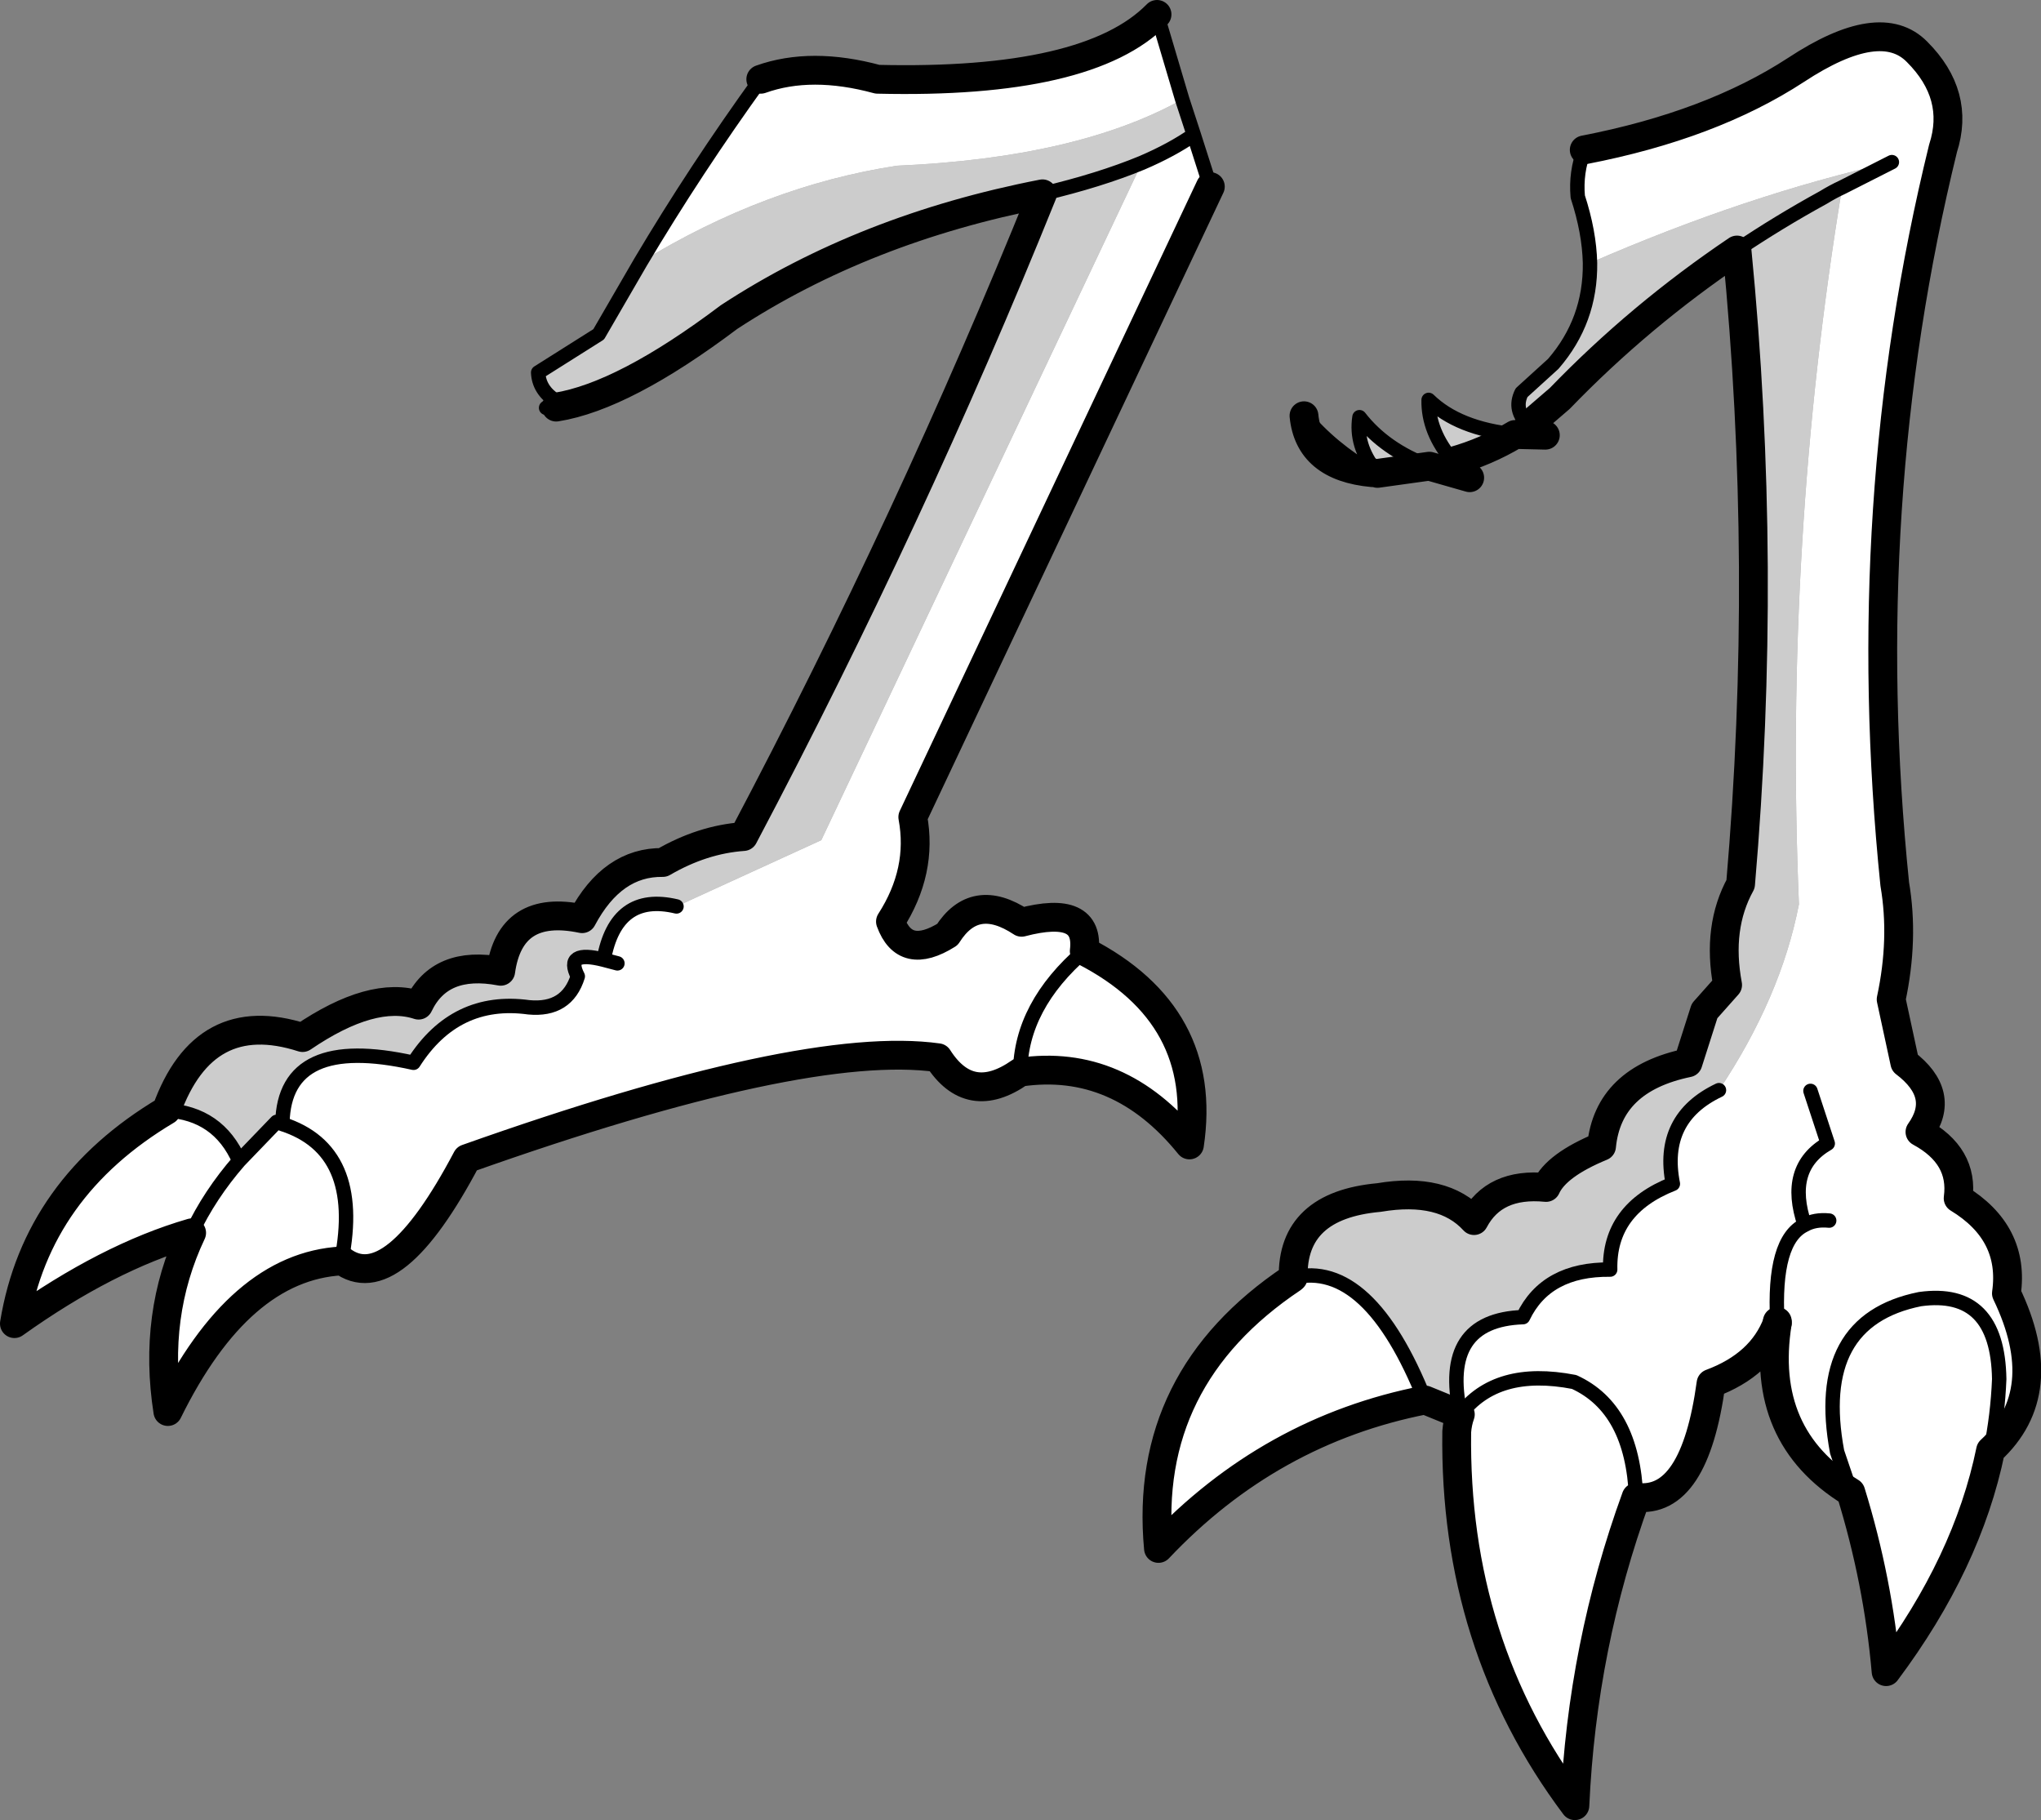 <?xml version="1.0" encoding="UTF-8" standalone="no"?>
<svg xmlns:xlink="http://www.w3.org/1999/xlink" height="126.3px" width="141.65px" xmlns="http://www.w3.org/2000/svg">
  <rect width="100%" height="100%" fill="#808080" stroke="none"/>
  <g transform="matrix(1.0, 0.0, 0.0, 1.0, 88.05, -40.4)">
    <path d="M39.8 53.4 Q39.15 53.7 38.5 54.1 35.4 55.8 32.5 57.75 35.4 55.8 38.5 54.1 39.15 53.7 39.8 53.4 35.75 77.9 36.8 103.15 35.55 109.6 31.25 116.05 27.15 118.0 28.05 122.55 23.6 124.3 23.7 128.5 19.25 128.45 17.65 131.8 11.9 132.0 13.3 138.5 L13.3 138.55 10.85 137.55 Q6.95 127.8 1.7 129.05 1.6 124.05 7.65 123.5 12.1 122.75 14.25 125.1 15.65 122.45 19.25 122.8 19.95 121.25 23.1 119.95 23.55 115.3 29.1 114.15 L30.25 110.55 31.85 108.75 Q31.1 104.75 32.75 101.75 34.65 79.7 32.5 57.75 25.75 62.3 20.2 68.05 L18.05 69.9 Q16.95 68.85 17.55 67.65 L19.75 65.65 Q22.35 62.65 22.3 58.65 33.2 53.9 43.25 51.65 L39.8 53.4 M7.55 73.25 L7.55 73.2 7.4 73.05 Q6.0 71.3 6.3 69.35 8.05 71.6 11.15 72.75 L7.55 73.25 M12.8 72.4 Q11.05 70.35 11.1 68.15 13.15 70.15 17.1 70.55 15.1 71.75 12.8 72.4 M-6.0 47.3 L-5.2 49.75 Q-6.7 50.8 -8.8 51.7 -11.7 52.9 -15.7 53.85 -28.05 56.25 -37.45 62.4 -44.75 67.9 -49.45 68.65 L-49.5 68.2 Q-50.65 67.45 -50.7 66.25 L-46.5 63.6 -43.6 58.6 Q-34.95 53.3 -25.8 51.9 -13.25 51.35 -6.0 47.3 M-76.5 117.45 Q-73.9 110.2 -67.05 112.4 -62.2 109.1 -59.0 110.15 -57.5 107.0 -53.3 107.8 -52.65 103.1 -47.65 104.15 -45.55 100.2 -42.05 100.25 -39.3 98.65 -36.45 98.45 -24.8 76.4 -15.7 53.85 -11.7 52.9 -8.8 51.7 L-31.05 98.7 -41.1 103.3 Q-45.3 102.3 -46.15 107.0 -48.9 106.3 -47.95 108.15 -48.7 110.55 -51.35 110.3 -56.45 109.6 -59.35 114.15 -68.3 112.15 -68.45 118.3 L-68.85 118.25 -71.45 120.95 Q-72.9 117.65 -76.5 117.45" fill="#cccccc" fill-rule="evenodd" stroke="none"/>
    <path d="M39.8 53.4 L43.25 51.65 Q33.2 53.9 22.3 58.65 22.25 56.5 21.45 54.05 21.3 52.35 21.9 50.8 30.7 49.1 36.6 45.25 42.45 41.4 45.0 44.0 48.0 47.0 46.8 50.7 40.75 75.35 43.45 101.75 44.1 105.55 43.2 109.75 L44.15 114.15 Q47.05 116.35 45.2 118.95 48.25 120.6 47.85 123.55 51.8 125.95 51.2 130.15 54.5 137.0 50.1 141.05 48.5 148.85 42.85 156.4 42.3 150.1 40.4 143.95 34.05 140.05 35.3 132.2 34.2 135.1 30.7 136.4 29.55 144.8 25.5 144.3 21.75 154.6 21.25 165.7 12.85 154.5 13.05 139.75 13.1 139.1 13.3 138.55 L13.45 138.15 13.3 138.5 Q11.9 132.0 17.65 131.8 19.25 128.45 23.7 128.5 23.6 124.3 28.05 122.55 27.15 118.0 31.25 116.05 35.55 109.6 36.8 103.15 35.75 77.9 39.8 53.4 M1.7 129.05 Q6.95 127.8 10.85 137.55 0.1 139.65 -7.65 147.85 -8.75 136.05 1.65 129.1 L1.7 129.05 M37.6 116.1 L38.8 119.75 Q35.85 121.45 37.2 125.4 35.0 126.45 35.3 132.1 35.0 126.45 37.2 125.4 35.85 121.45 38.8 119.75 L37.6 116.1 M50.1 141.05 Q50.6 138.6 50.7 136.1 50.6 129.8 45.2 130.55 37.75 132.05 39.45 141.15 L40.4 143.95 39.45 141.15 Q37.75 132.05 45.2 130.55 50.6 129.8 50.7 136.1 50.6 138.6 50.1 141.05 M35.3 132.1 L35.3 132.2 35.3 132.1 M25.5 144.3 Q25.25 138.15 21.2 136.3 15.8 135.25 13.3 138.55 15.8 135.25 21.2 136.3 25.25 138.15 25.5 144.3 M37.2 125.4 Q37.9 125.0 38.9 125.1 37.9 125.0 37.2 125.4 M-7.75 41.4 L-6.0 47.3 Q-13.25 51.35 -25.8 51.9 -34.95 53.3 -43.6 58.6 -39.8 52.2 -35.25 45.9 -31.75 44.65 -27.15 45.9 -12.5 46.25 -7.75 41.4 M-5.2 49.75 L-4.05 53.35 -24.7 97.1 Q-24.0 100.85 -26.25 104.35 -25.25 107.1 -22.3 105.25 -20.4 102.25 -17.15 104.4 -12.4 103.15 -12.8 106.4 -4.15 110.85 -5.5 119.85 -10.4 113.8 -17.25 114.8 -20.75 117.25 -22.95 113.8 -32.25 112.5 -55.65 120.8 -60.8 130.55 -64.35 127.85 L-64.35 127.9 Q-71.45 128.3 -76.4 138.35 -77.45 131.65 -74.75 125.95 -80.6 127.65 -87.05 132.25 -85.5 122.8 -76.5 117.45 -72.9 117.65 -71.45 120.95 L-68.85 118.25 -68.45 118.4 -68.45 118.3 Q-68.3 112.15 -59.35 114.15 -56.45 109.6 -51.35 110.3 -48.7 110.55 -47.95 108.15 -48.9 106.3 -46.15 107.0 -45.3 102.3 -41.1 103.3 L-31.05 98.7 -8.8 51.7 Q-6.7 50.8 -5.2 49.75 M-17.25 114.8 Q-17.2 110.2 -12.8 106.4 -17.2 110.2 -17.25 114.8 M-45.2 107.25 L-46.15 107.0 -45.2 107.25 M-64.35 127.85 Q-62.85 120.2 -68.45 118.4 -62.85 120.2 -64.35 127.85 M-74.75 125.95 Q-73.5 123.3 -71.45 120.95 -73.5 123.3 -74.75 125.95" fill="#ffffff" fill-rule="evenodd" stroke="none"/>
    <path d="M32.5 57.75 Q35.4 55.8 38.5 54.1 39.15 53.7 39.8 53.4 L43.25 51.65 M22.3 58.65 Q22.35 62.65 19.75 65.65 L17.55 67.65 Q16.95 68.85 18.05 69.9 M1.7 129.05 Q6.95 127.8 10.85 137.55 M22.3 58.65 Q22.25 56.5 21.45 54.05 21.3 52.35 21.9 50.8 M13.3 138.55 L13.45 138.15 13.3 138.5 M2.45 69.25 Q4.3 71.5 7.2 73.2 L7.85 73.55 7.55 73.25 7.55 73.2 7.4 73.05 Q6.0 71.3 6.3 69.35 8.05 71.6 11.15 72.75 M12.8 72.4 Q11.05 70.35 11.1 68.15 13.15 70.15 17.1 70.55 M40.4 143.95 L39.45 141.15 Q37.75 132.05 45.2 130.55 50.6 129.8 50.7 136.1 50.6 138.6 50.1 141.05 M35.3 132.1 Q35.0 126.45 37.2 125.4 35.85 121.45 38.8 119.75 L37.6 116.1 M38.9 125.1 Q37.9 125.0 37.2 125.4 M13.3 138.55 Q15.8 135.25 21.2 136.3 25.25 138.15 25.5 144.3 M-7.75 41.4 L-6.0 47.3 -5.2 49.75 -4.05 53.35 M-49.5 68.2 L-50.15 68.7 M-49.5 68.2 Q-50.65 67.45 -50.7 66.25 L-46.5 63.6 -43.6 58.6 Q-39.8 52.2 -35.25 45.9 M-8.8 51.7 Q-6.7 50.8 -5.2 49.75 M-8.8 51.7 Q-11.7 52.9 -15.7 53.85 M-12.8 106.4 Q-17.2 110.2 -17.25 114.8 M-68.45 118.3 Q-68.3 112.15 -59.35 114.15 -56.45 109.6 -51.35 110.3 -48.7 110.55 -47.95 108.15 -48.9 106.3 -46.15 107.0 -45.3 102.3 -41.1 103.3 M-46.15 107.0 L-45.2 107.25 M-76.5 117.45 Q-72.9 117.65 -71.45 120.95 L-68.85 118.25 -68.45 118.4 Q-62.85 120.2 -64.35 127.85 M-68.45 118.3 L-68.45 118.4 M-71.45 120.95 Q-73.5 123.3 -74.75 125.95" fill="none" stroke="#000000" stroke-linecap="round" stroke-linejoin="round" stroke-width="1.0"/>
    <path d="M18.05 69.9 L20.2 68.05 Q25.75 62.3 32.5 57.75 34.65 79.7 32.75 101.75 31.1 104.75 31.85 108.75 L30.25 110.55 29.1 114.15 Q23.55 115.3 23.1 119.95 19.95 121.25 19.25 122.8 15.65 122.45 14.25 125.1 12.1 122.75 7.65 123.5 1.6 124.05 1.7 129.05 L1.65 129.1 Q-8.75 136.05 -7.65 147.85 0.1 139.65 10.85 137.55 L13.3 138.55 Q13.1 139.1 13.05 139.75 12.85 154.5 21.25 165.7 21.75 154.6 25.5 144.3 29.55 144.8 30.7 136.4 34.2 135.1 35.3 132.2 34.05 140.05 40.4 143.95 42.3 150.1 42.85 156.4 48.5 148.85 50.1 141.05 54.5 137.0 51.2 130.15 51.8 125.95 47.85 123.55 48.25 120.6 45.2 118.95 47.05 116.35 44.15 114.15 L43.2 109.75 Q44.1 105.55 43.45 101.75 40.75 75.35 46.8 50.7 48.0 47.0 45.0 44.0 42.45 41.4 36.6 45.25 30.7 49.1 21.9 50.8 M11.15 72.75 L13.95 73.55 12.8 72.4 Q15.1 71.75 17.1 70.55 L19.2 70.6 18.05 69.9 M7.2 73.2 Q2.8 72.8 2.45 69.25 M7.55 73.25 L11.15 72.75 M-4.05 53.35 L-24.7 97.1 Q-24.0 100.85 -26.25 104.35 -25.25 107.1 -22.3 105.25 -20.4 102.25 -17.15 104.4 -12.4 103.15 -12.8 106.4 -4.15 110.85 -5.5 119.85 -10.4 113.8 -17.25 114.8 -20.75 117.25 -22.95 113.8 -32.25 112.5 -55.65 120.8 -60.8 130.55 -64.35 127.85 L-64.35 127.9 Q-71.45 128.3 -76.4 138.35 -77.45 131.65 -74.75 125.95 -80.6 127.65 -87.05 132.25 -85.5 122.8 -76.5 117.45 -73.9 110.2 -67.05 112.4 -62.2 109.1 -59.0 110.15 -57.5 107.0 -53.3 107.8 -52.65 103.1 -47.65 104.15 -45.55 100.2 -42.05 100.25 -39.3 98.65 -36.45 98.45 -24.8 76.4 -15.7 53.85 -28.05 56.25 -37.45 62.4 -44.75 67.9 -49.45 68.65 M-35.25 45.9 Q-31.75 44.65 -27.15 45.9 -12.5 46.25 -7.75 41.4" fill="none" stroke="#000000" stroke-linecap="round" stroke-linejoin="round" stroke-width="2.0"/>
    <path d="M13.3 138.55 L13.3 138.5 Q11.9 132.0 17.65 131.8 19.25 128.45 23.7 128.5 23.6 124.3 28.05 122.55 27.15 118.0 31.25 116.05" fill="none" stroke="#000000" stroke-linecap="round" stroke-linejoin="round" stroke-width="1.0"/>
    <path d="M35.3 132.2 L35.3 132.1" fill="none" stroke="#000000" stroke-linecap="round" stroke-linejoin="round" stroke-width="2.0"/>
  </g>
</svg>
